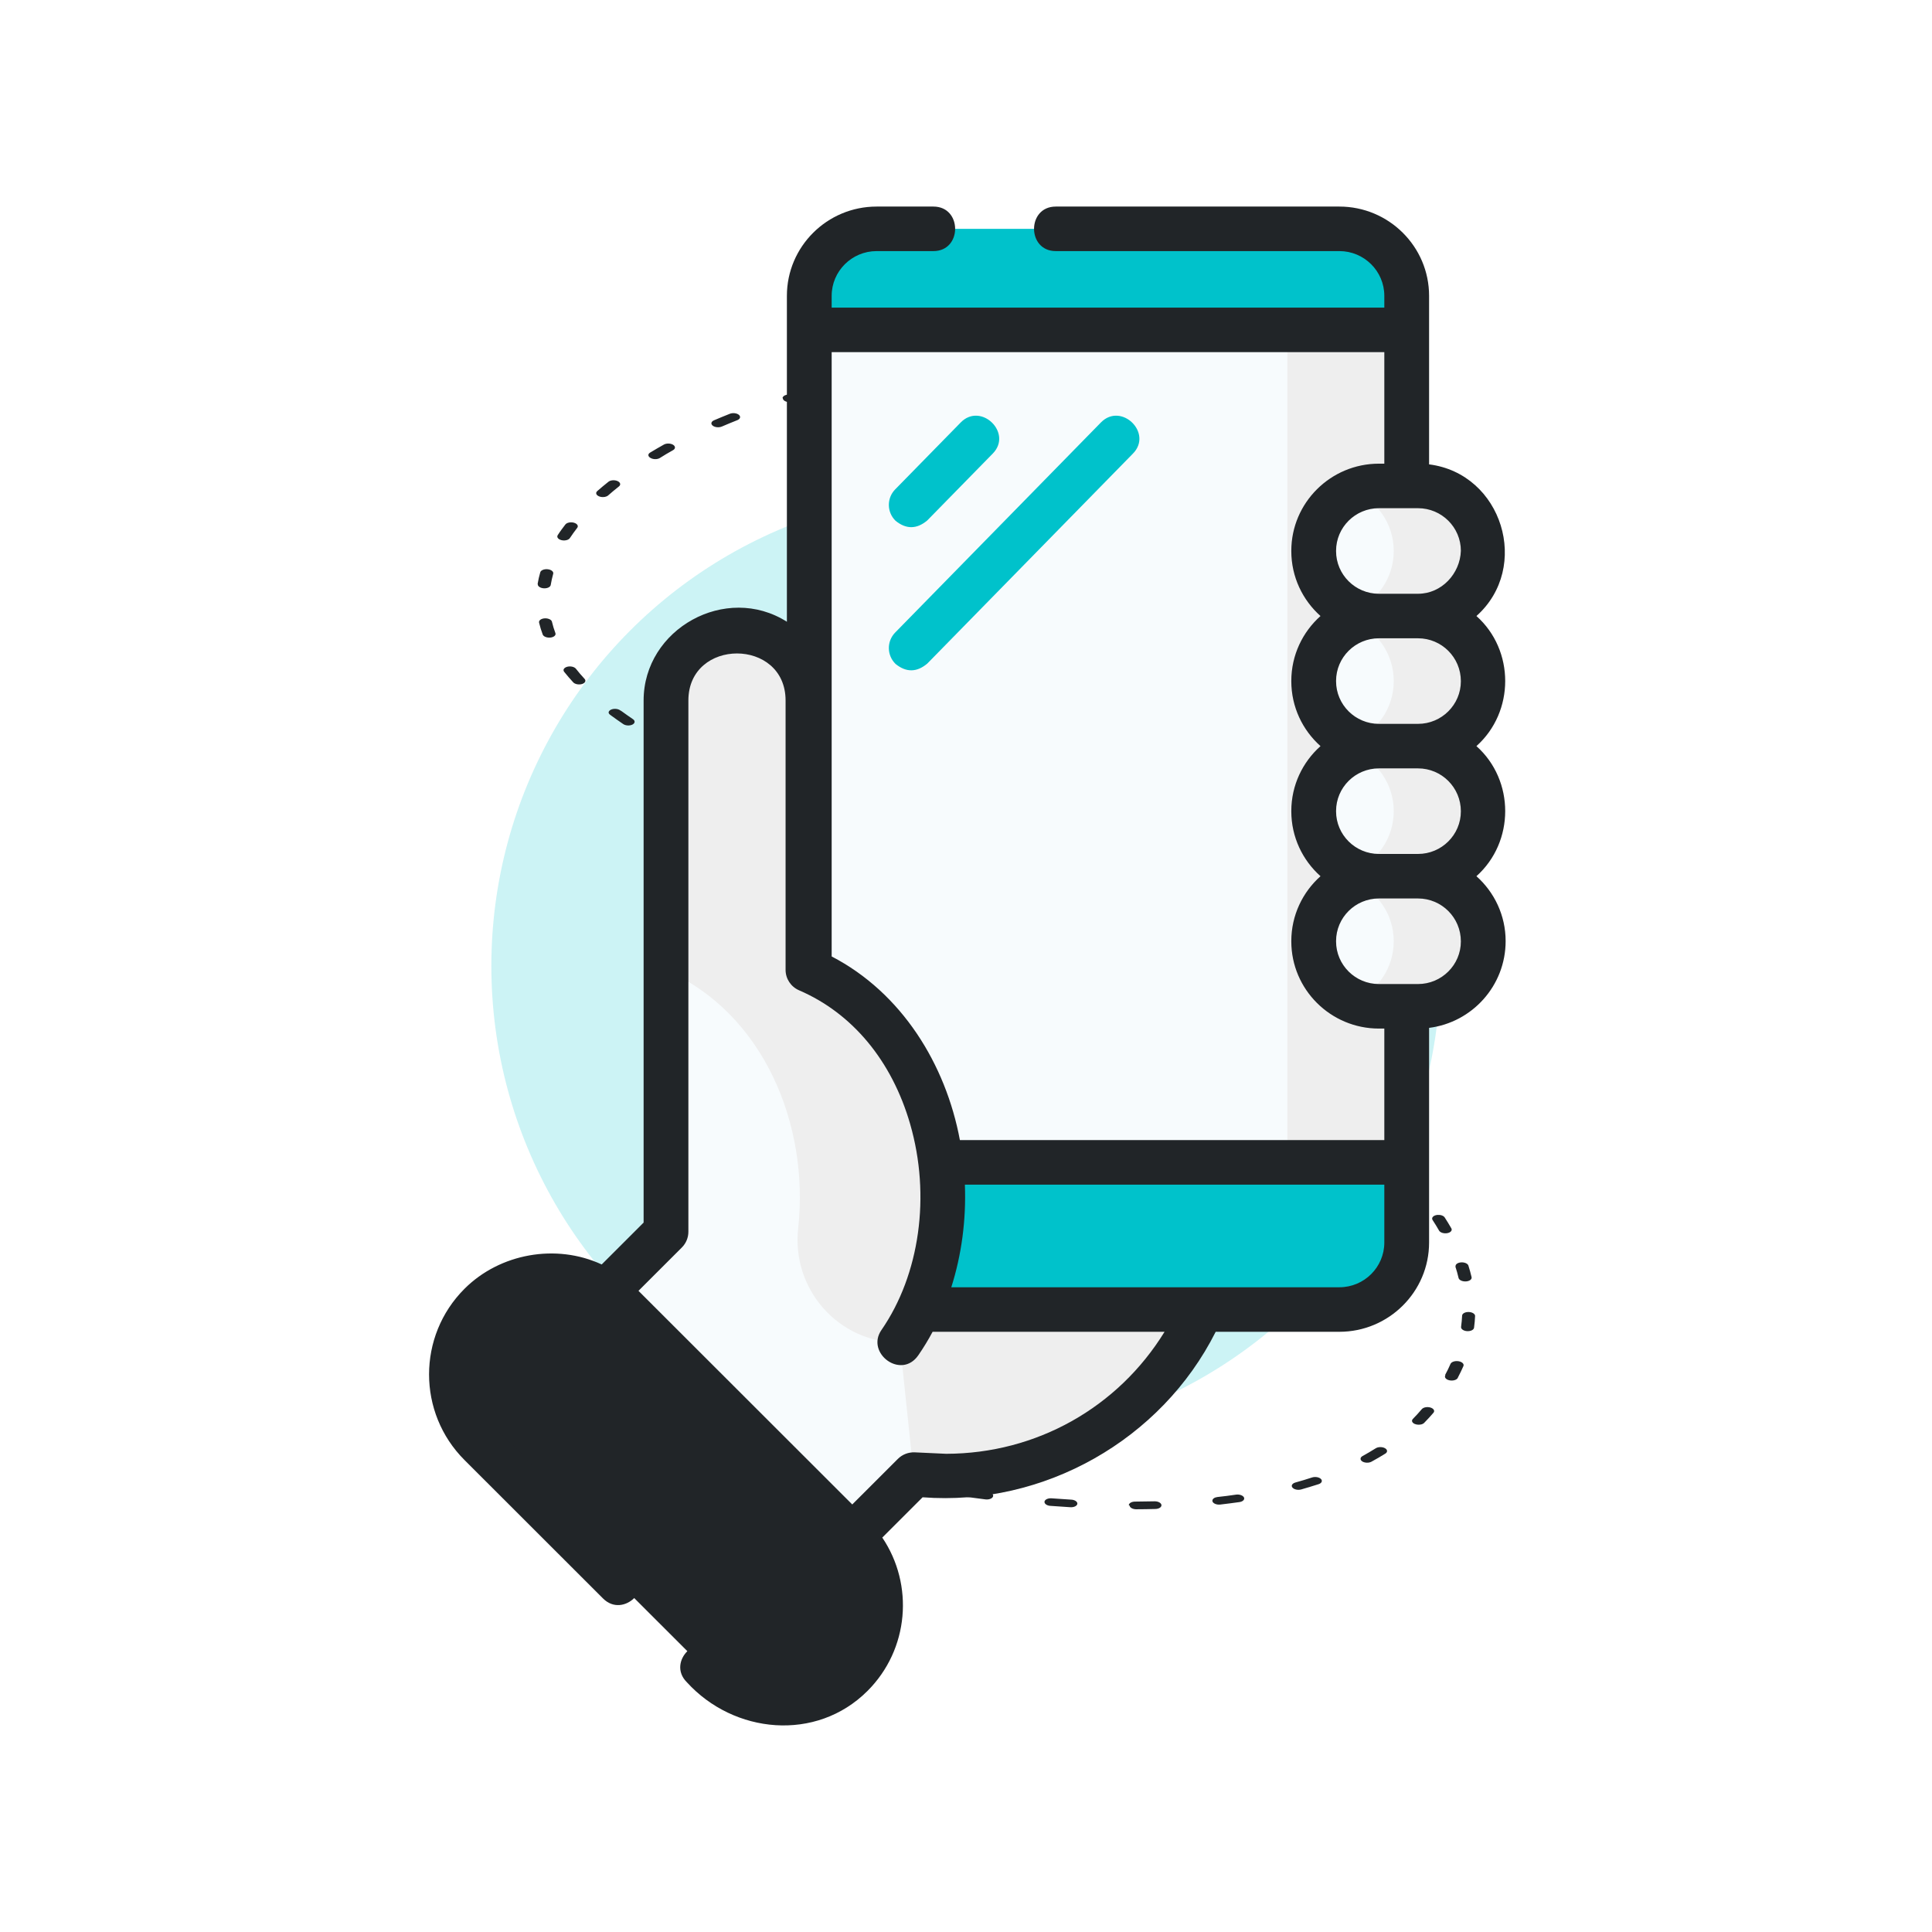 <svg width="318" height="318" viewBox="0 0 318 318" fill="none" xmlns="http://www.w3.org/2000/svg">
<g opacity="0.2" filter="url(#filter0_f_32_890)">
<circle cx="159" cy="159" r="78.125" fill="#00C2CB"/>
</g>
<path d="M88.496 96.125L88.498 96.075C88.601 95.449 88.747 94.824 88.925 94.2C88.948 94.118 88.998 94.04 89.072 93.97C89.146 93.9 89.244 93.841 89.359 93.794C89.474 93.747 89.604 93.715 89.742 93.698C89.88 93.681 90.023 93.681 90.162 93.697C90.302 93.713 90.436 93.745 90.557 93.791C90.677 93.837 90.782 93.896 90.865 93.966C90.948 94.035 91.007 94.113 91.04 94.194C91.073 94.276 91.078 94.361 91.055 94.442C90.888 95.046 90.754 95.652 90.651 96.262C90.635 96.428 90.507 96.582 90.296 96.689C90.084 96.796 89.806 96.848 89.523 96.834C89.24 96.819 88.975 96.739 88.787 96.611C88.598 96.483 88.501 96.317 88.517 96.151L88.496 96.125ZM88.724 102.422C88.716 102.339 88.735 102.257 88.781 102.18C88.828 102.102 88.9 102.031 88.993 101.971C89.086 101.911 89.2 101.863 89.326 101.829C89.453 101.795 89.59 101.777 89.731 101.775C89.871 101.772 90.012 101.786 90.144 101.816C90.277 101.846 90.4 101.89 90.505 101.947C90.61 102.004 90.695 102.073 90.757 102.148C90.818 102.224 90.854 102.306 90.862 102.388C91.005 102.99 91.191 103.606 91.419 104.21C91.449 104.291 91.451 104.375 91.425 104.455C91.4 104.536 91.347 104.613 91.271 104.681C91.195 104.749 91.096 104.807 90.98 104.851C90.865 104.896 90.734 104.927 90.597 104.941C90.322 104.971 90.034 104.935 89.796 104.841C89.558 104.748 89.391 104.603 89.329 104.44C89.091 103.804 88.895 103.169 88.742 102.536L88.724 102.422ZM91.731 88.29C91.734 88.218 91.757 88.146 91.802 88.079C92.193 87.461 92.615 86.906 93.059 86.328C93.116 86.253 93.198 86.187 93.3 86.132C93.403 86.077 93.523 86.035 93.654 86.008C93.785 85.981 93.925 85.97 94.065 85.975C94.206 85.98 94.344 86.001 94.472 86.037C94.6 86.074 94.715 86.124 94.812 86.186C94.908 86.248 94.983 86.32 95.033 86.399C95.083 86.477 95.106 86.56 95.102 86.642C95.098 86.725 95.067 86.805 95.009 86.88C94.577 87.434 94.176 88.007 93.796 88.569C93.707 88.706 93.536 88.819 93.316 88.886C93.096 88.954 92.839 88.973 92.592 88.94C92.345 88.906 92.123 88.823 91.965 88.704C91.808 88.585 91.725 88.439 91.731 88.29ZM92.754 110.293C92.757 110.175 92.816 110.061 92.924 109.964C93.033 109.867 93.186 109.791 93.367 109.744C93.623 109.677 93.916 109.674 94.183 109.734C94.45 109.795 94.668 109.915 94.79 110.067C95.223 110.627 95.709 111.188 96.217 111.737C96.286 111.811 96.329 111.891 96.345 111.974C96.362 112.057 96.35 112.14 96.311 112.219C96.272 112.298 96.206 112.371 96.118 112.435C96.03 112.498 95.921 112.55 95.798 112.587C95.55 112.662 95.26 112.675 94.989 112.624C94.718 112.573 94.489 112.461 94.353 112.313C93.824 111.739 93.317 111.152 92.853 110.572C92.778 110.476 92.744 110.372 92.754 110.268L92.754 110.293ZM98.131 81.168C98.131 81.048 98.19 80.932 98.3 80.833C98.892 80.316 99.516 79.798 100.15 79.294C100.315 79.162 100.565 79.076 100.844 79.055C101.123 79.033 101.409 79.078 101.638 79.179C101.867 79.281 102.022 79.431 102.067 79.596C102.112 79.761 102.045 79.928 101.88 80.06C101.257 80.552 100.666 81.051 100.086 81.557C99.958 81.667 99.772 81.749 99.556 81.79C99.34 81.831 99.105 81.83 98.886 81.786C98.666 81.743 98.475 81.659 98.338 81.548C98.203 81.436 98.13 81.303 98.131 81.168ZM100.174 117.272C100.178 117.181 100.216 117.092 100.284 117.011C100.353 116.93 100.451 116.86 100.572 116.805C100.68 116.754 100.805 116.717 100.939 116.695C101.073 116.674 101.214 116.668 101.353 116.678C101.493 116.688 101.629 116.715 101.753 116.756C101.876 116.797 101.986 116.852 102.076 116.917L102.317 117.062C102.914 117.494 103.532 117.933 104.182 118.373C104.371 118.501 104.469 118.666 104.453 118.833C104.437 118.999 104.309 119.153 104.098 119.261C103.887 119.368 103.609 119.421 103.326 119.406C103.043 119.391 102.777 119.311 102.588 119.183C101.918 118.724 101.278 118.278 100.671 117.833L100.472 117.683C100.293 117.57 100.187 117.424 100.174 117.272ZM106.717 74.907C106.722 74.751 106.825 74.604 107.007 74.494C107.757 74.043 108.517 73.599 109.277 73.174C109.479 73.061 109.751 73 110.035 73.007C110.318 73.013 110.589 73.085 110.788 73.207C110.987 73.33 111.098 73.493 111.097 73.659C111.095 73.826 110.981 73.984 110.779 74.097C110.03 74.516 109.291 74.948 108.605 75.388C108.509 75.447 108.393 75.493 108.264 75.525C108.135 75.557 107.996 75.573 107.855 75.572C107.714 75.572 107.573 75.555 107.442 75.522C107.31 75.49 107.19 75.442 107.088 75.383C106.973 75.323 106.881 75.249 106.817 75.167C106.753 75.085 106.719 74.996 106.717 74.907ZM109.736 123.374C109.741 123.218 109.844 123.071 110.025 122.961C110.218 122.843 110.486 122.777 110.768 122.777C111.05 122.777 111.325 122.842 111.532 122.96C112.299 123.397 113.077 123.84 113.877 124.284C113.988 124.341 114.079 124.409 114.144 124.486C114.21 124.563 114.249 124.646 114.259 124.731C114.268 124.816 114.249 124.901 114.202 124.98C114.154 125.059 114.08 125.132 113.983 125.193C113.886 125.254 113.768 125.302 113.637 125.335C113.506 125.368 113.364 125.385 113.22 125.384C113.076 125.384 112.933 125.366 112.799 125.332C112.665 125.298 112.543 125.249 112.441 125.187C111.631 124.736 110.842 124.293 110.074 123.862C109.972 123.796 109.894 123.719 109.845 123.635C109.796 123.551 109.777 123.463 109.789 123.376L109.736 123.374ZM117.091 69.671C117.093 69.576 117.132 69.483 117.204 69.399C117.277 69.314 117.382 69.242 117.511 69.186C118.387 68.809 119.263 68.45 120.138 68.103C120.254 68.058 120.384 68.027 120.521 68.012C120.659 67.997 120.801 67.998 120.94 68.015C121.078 68.032 121.21 68.066 121.329 68.113C121.447 68.16 121.549 68.22 121.629 68.29C121.788 68.43 121.849 68.6 121.798 68.762C121.748 68.924 121.59 69.066 121.358 69.157C120.505 69.498 119.651 69.845 118.807 70.211C118.648 70.279 118.458 70.32 118.258 70.327C118.059 70.334 117.858 70.308 117.68 70.252C117.501 70.196 117.351 70.112 117.247 70.009C117.143 69.906 117.089 69.789 117.091 69.671ZM120.144 129.004C120.147 128.857 120.238 128.717 120.401 128.608C120.583 128.486 120.843 128.412 121.124 128.404C121.404 128.395 121.682 128.452 121.898 128.563C122.709 128.982 123.519 129.401 124.352 129.821C124.46 129.876 124.549 129.943 124.615 130.017C124.68 130.092 124.72 130.173 124.733 130.256C124.745 130.339 124.73 130.421 124.688 130.5C124.646 130.578 124.577 130.65 124.487 130.712C124.305 130.835 124.046 130.91 123.766 130.92C123.485 130.93 123.206 130.874 122.989 130.764L120.525 129.499C120.404 129.437 120.307 129.36 120.241 129.275C120.175 129.189 120.142 129.096 120.144 129.004ZM128.802 65.524C128.811 65.407 128.875 65.295 128.987 65.201C129.099 65.106 129.255 65.033 129.437 64.989C130.438 64.715 131.439 64.46 132.407 64.236C132.536 64.206 132.675 64.192 132.816 64.194C132.956 64.196 133.095 64.214 133.225 64.248C133.355 64.281 133.473 64.329 133.573 64.389C133.673 64.449 133.753 64.519 133.807 64.597C133.862 64.674 133.891 64.756 133.892 64.839C133.893 64.921 133.866 65.003 133.814 65.079C133.761 65.154 133.683 65.222 133.585 65.279C133.486 65.337 133.369 65.381 133.239 65.411C132.314 65.63 131.346 65.873 130.387 66.135C130.261 66.17 130.123 66.189 129.983 66.191C129.842 66.194 129.701 66.18 129.568 66.151C129.434 66.121 129.312 66.076 129.206 66.019C129.101 65.962 129.015 65.894 128.954 65.818C128.879 65.726 128.841 65.626 128.845 65.525L128.802 65.524ZM130.879 134.403C130.882 134.286 130.942 134.173 131.05 134.076C131.159 133.98 131.312 133.904 131.492 133.857C131.672 133.811 131.873 133.795 132.071 133.813C132.268 133.83 132.456 133.879 132.612 133.955L135.109 135.184C135.228 135.235 135.329 135.3 135.406 135.375C135.482 135.45 135.532 135.532 135.552 135.617C135.573 135.703 135.564 135.789 135.526 135.871C135.487 135.954 135.42 136.03 135.329 136.095C135.238 136.16 135.125 136.214 134.996 136.252C134.868 136.29 134.726 136.311 134.581 136.315C134.436 136.32 134.29 136.306 134.152 136.276C134.014 136.246 133.887 136.199 133.779 136.14L131.281 134.912C131.161 134.847 131.067 134.768 131.005 134.68C130.942 134.593 130.914 134.498 130.921 134.404L130.879 134.403ZM141.976 63.299C141.977 63.147 142.073 63.002 142.245 62.891C142.418 62.78 142.654 62.711 142.912 62.697C143.982 62.639 145.126 62.615 146.215 62.621C146.499 62.629 146.768 62.703 146.965 62.826C147.162 62.95 147.27 63.113 147.265 63.279C147.26 63.446 147.143 63.603 146.94 63.715C146.736 63.827 146.463 63.886 146.18 63.878C145.15 63.87 144.122 63.893 143.1 63.948C142.961 63.955 142.819 63.946 142.683 63.922C142.547 63.897 142.42 63.856 142.309 63.803C142.199 63.749 142.106 63.684 142.038 63.61C141.969 63.536 141.925 63.456 141.909 63.373L141.976 63.299ZM141.745 139.712C141.746 139.594 141.804 139.48 141.912 139.383C142.02 139.285 142.172 139.209 142.353 139.161C142.534 139.114 142.735 139.098 142.934 139.115C143.133 139.132 143.321 139.182 143.478 139.258L145.986 140.48C146.195 140.59 146.326 140.741 146.352 140.903C146.378 141.065 146.298 141.224 146.128 141.349C145.958 141.473 145.711 141.552 145.438 141.569C145.166 141.587 144.889 141.542 144.666 141.443L142.19 140.209C142.065 140.148 141.964 140.072 141.895 139.986C141.825 139.901 141.788 139.807 141.787 139.713L141.745 139.712ZM144.682 243.447C144.674 243.388 144.675 243.329 144.687 243.271C144.729 243.193 144.796 243.121 144.886 243.059C144.975 242.997 145.085 242.947 145.21 242.911C145.334 242.874 145.469 242.853 145.609 242.848C145.749 242.843 145.889 242.854 146.023 242.881C146.958 243.065 147.979 243.264 149.073 243.465C149.209 243.489 149.336 243.529 149.447 243.582C149.558 243.634 149.651 243.699 149.72 243.773C149.789 243.846 149.834 243.926 149.851 244.009C149.868 244.091 149.858 244.174 149.82 244.253C149.782 244.332 149.717 244.406 149.63 244.47C149.543 244.533 149.434 244.585 149.311 244.623C149.188 244.661 149.052 244.684 148.912 244.691C148.772 244.698 148.63 244.688 148.495 244.662C147.432 244.462 146.369 244.262 145.402 244.071C145.187 244.024 145.002 243.938 144.872 243.826C144.743 243.713 144.676 243.581 144.682 243.447ZM152.622 144.99C152.627 144.851 152.709 144.719 152.857 144.613C153.034 144.486 153.291 144.408 153.572 144.395C153.852 144.381 154.134 144.434 154.355 144.542L156.863 145.764C157.086 145.873 157.228 146.028 157.259 146.196C157.291 146.363 157.208 146.529 157.031 146.656C156.853 146.784 156.594 146.863 156.311 146.876C156.028 146.889 155.744 146.836 155.522 146.727L153.024 145.498C152.909 145.435 152.819 145.358 152.758 145.272C152.698 145.187 152.67 145.095 152.675 145.004L152.622 144.99ZM155.666 64.341C155.652 64.281 155.654 64.219 155.671 64.159C155.759 64.002 155.95 63.875 156.203 63.804C156.455 63.733 156.748 63.725 157.017 63.782C158.08 63.995 159.088 64.243 160.106 64.499C160.244 64.53 160.37 64.577 160.476 64.638C160.583 64.698 160.668 64.77 160.727 64.85C160.786 64.93 160.816 65.015 160.817 65.101C160.818 65.187 160.789 65.271 160.732 65.349C160.675 65.427 160.591 65.497 160.486 65.554C160.38 65.611 160.255 65.655 160.119 65.682C159.982 65.709 159.836 65.719 159.691 65.712C159.545 65.705 159.403 65.68 159.273 65.639C158.307 65.385 157.331 65.15 156.365 64.927C156.178 64.877 156.018 64.796 155.903 64.695C155.789 64.593 155.725 64.476 155.719 64.356L155.666 64.341ZM158.199 245.717C158.189 245.677 158.19 245.637 158.202 245.598C158.259 245.436 158.422 245.296 158.657 245.209C158.891 245.121 159.178 245.093 159.455 245.13C160.519 245.274 161.52 245.409 162.584 245.546C162.724 245.564 162.858 245.597 162.977 245.645C163.097 245.692 163.2 245.753 163.281 245.823C163.361 245.894 163.418 245.972 163.448 246.055C163.478 246.137 163.481 246.222 163.455 246.303C163.43 246.385 163.377 246.463 163.3 246.532C163.223 246.601 163.123 246.66 163.006 246.705C162.889 246.751 162.758 246.782 162.619 246.797C162.48 246.812 162.336 246.811 162.197 246.793C161.132 246.656 160.067 246.519 159.003 246.375C158.763 246.335 158.552 246.248 158.405 246.128C158.259 246.008 158.186 245.863 158.199 245.717ZM163.498 150.331C163.5 150.212 163.559 150.098 163.668 150C163.777 149.903 163.931 149.826 164.114 149.779C164.296 149.733 164.498 149.718 164.698 149.736C164.897 149.754 165.086 149.805 165.241 149.883L167.728 151.13C167.841 151.184 167.935 151.25 168.005 151.325C168.074 151.4 168.118 151.482 168.134 151.566C168.149 151.65 168.136 151.734 168.095 151.814C168.054 151.894 167.986 151.968 167.894 152.031C167.803 152.094 167.691 152.145 167.564 152.182C167.437 152.218 167.298 152.239 167.155 152.243C167.012 152.247 166.869 152.234 166.733 152.205C166.598 152.175 166.473 152.13 166.365 152.073L163.89 150.832C163.768 150.772 163.67 150.697 163.602 150.612C163.534 150.527 163.499 150.436 163.497 150.343L163.498 150.331ZM167.891 68.431C167.897 68.297 167.976 68.169 168.115 68.066C168.287 67.938 168.54 67.857 168.818 67.84C169.097 67.823 169.379 67.872 169.603 67.976C170.457 68.378 171.31 68.805 172.142 69.243C172.356 69.357 172.486 69.515 172.506 69.681C172.525 69.848 172.431 70.011 172.245 70.133C172.059 70.255 171.795 70.328 171.513 70.334C171.23 70.34 170.951 70.28 170.738 70.166C169.948 69.741 169.126 69.334 168.314 68.952C168.18 68.89 168.072 68.81 167.998 68.72C167.924 68.629 167.888 68.53 167.891 68.431ZM174.189 155.767C174.195 155.622 174.286 155.485 174.446 155.378C174.629 155.255 174.889 155.182 175.169 155.173C175.449 155.165 175.727 155.222 175.943 155.332L178.386 156.603C178.495 156.657 178.585 156.723 178.651 156.797C178.717 156.871 178.759 156.952 178.773 157.034C178.787 157.117 178.773 157.2 178.733 157.278C178.692 157.356 178.626 157.429 178.537 157.491C178.448 157.553 178.339 157.604 178.216 157.641C178.092 157.678 177.957 157.7 177.817 157.706C177.677 157.711 177.536 157.701 177.402 157.674C177.268 157.648 177.143 157.607 177.034 157.552L174.602 156.288C174.469 156.225 174.363 156.145 174.291 156.055C174.22 155.964 174.185 155.865 174.189 155.767ZM171.919 247.213L171.92 247.163C171.947 246.998 172.084 246.848 172.301 246.745C172.518 246.643 172.798 246.597 173.079 246.617C174.145 246.698 175.212 246.765 176.278 246.833C176.423 246.837 176.566 246.859 176.698 246.896C176.83 246.933 176.949 246.986 177.047 247.05C177.145 247.115 177.221 247.19 177.269 247.272C177.317 247.353 177.337 247.439 177.327 247.524C177.306 247.689 177.175 247.84 176.961 247.945C176.748 248.05 176.471 248.099 176.19 248.083C175.123 248.021 174.056 247.947 172.99 247.866C172.849 247.864 172.709 247.845 172.579 247.811C172.448 247.777 172.33 247.728 172.23 247.667C172.131 247.607 172.052 247.535 171.998 247.457C171.945 247.379 171.918 247.296 171.919 247.213ZM177.724 74.384C177.726 74.253 177.798 74.128 177.928 74.025C178.059 73.922 178.242 73.846 178.452 73.809C178.662 73.771 178.889 73.773 179.101 73.815C179.313 73.857 179.5 73.936 179.635 74.041C180.89 75.014 181.556 75.637 181.587 75.663C181.734 75.807 181.78 75.977 181.717 76.136C181.654 76.296 181.486 76.432 181.249 76.516C181.013 76.6 180.727 76.625 180.453 76.585C180.179 76.546 179.939 76.445 179.785 76.304C179.785 76.304 179.14 75.701 177.958 74.787C177.8 74.667 177.717 74.52 177.724 74.371L177.724 74.384ZM184.673 161.348C184.679 161.228 184.742 161.113 184.856 161.016C184.969 160.919 185.129 160.844 185.315 160.8C185.502 160.756 185.707 160.744 185.908 160.766C186.109 160.789 186.296 160.844 186.448 160.927C187.248 161.358 188.048 161.796 188.836 162.252C188.947 162.309 189.038 162.377 189.103 162.454C189.169 162.531 189.208 162.614 189.218 162.699C189.228 162.784 189.209 162.869 189.161 162.948C189.114 163.027 189.039 163.1 188.942 163.161C188.845 163.222 188.728 163.27 188.597 163.303C188.466 163.336 188.324 163.353 188.18 163.352C188.036 163.352 187.892 163.334 187.758 163.3C187.624 163.266 187.503 163.217 187.4 163.155C186.611 162.718 185.822 162.28 185.023 161.83C184.908 161.766 184.817 161.689 184.757 161.604C184.697 161.518 184.668 161.427 184.674 161.335L184.673 161.348ZM185.794 247.757C185.798 247.597 185.906 247.445 186.096 247.334C186.286 247.222 186.543 247.159 186.815 247.157C187.884 247.15 188.953 247.136 190.022 247.11C190.306 247.103 190.586 247.162 190.801 247.276C191.016 247.389 191.149 247.547 191.17 247.715C191.191 247.882 191.098 248.045 190.912 248.169C190.726 248.292 190.462 248.365 190.179 248.372C189.11 248.399 188.04 248.419 186.972 248.42C186.699 248.412 186.439 248.344 186.244 248.228C186.048 248.113 185.933 247.959 185.921 247.799L185.794 247.757ZM194.864 167.116C194.869 166.957 194.976 166.807 195.164 166.697C195.36 166.581 195.629 166.517 195.911 166.519C196.194 166.521 196.467 166.589 196.67 166.708C197.448 167.158 198.215 167.614 198.972 168.069C199.151 168.191 199.247 168.348 199.24 168.506C199.234 168.665 199.125 168.815 198.937 168.925C198.748 169.035 198.493 169.098 198.224 169.101C197.954 169.103 197.689 169.045 197.483 168.939L195.191 167.616C195.073 167.548 194.982 167.465 194.926 167.374C194.869 167.283 194.848 167.186 194.864 167.091L194.864 167.116ZM199.556 247.009C199.553 246.865 199.634 246.726 199.785 246.616C199.936 246.506 200.148 246.431 200.385 246.403C201.457 246.289 202.455 246.16 203.442 246.012C203.577 245.992 203.718 245.989 203.857 246.002C203.996 246.015 204.131 246.044 204.253 246.087C204.374 246.13 204.481 246.187 204.567 246.253C204.653 246.32 204.716 246.396 204.754 246.476C204.829 246.638 204.793 246.808 204.655 246.951C204.517 247.093 204.287 247.195 204.016 247.236C202.943 247.381 201.924 247.522 200.852 247.643C200.715 247.659 200.573 247.658 200.434 247.642C200.296 247.625 200.163 247.592 200.044 247.546C199.925 247.499 199.823 247.439 199.742 247.37C199.661 247.3 199.604 247.223 199.574 247.141L199.556 247.009ZM204.653 173.099C204.657 172.975 204.724 172.855 204.845 172.755C204.966 172.656 205.136 172.58 205.332 172.539C205.529 172.497 205.744 172.491 205.95 172.522C206.157 172.553 206.345 172.618 206.491 172.711L208.694 174.138C208.793 174.199 208.87 174.271 208.922 174.349C208.974 174.428 209 174.51 208.997 174.593C208.995 174.676 208.965 174.758 208.908 174.833C208.852 174.908 208.771 174.975 208.669 175.031C208.466 175.142 208.193 175.2 207.911 175.192C207.629 175.184 207.36 175.111 207.164 174.988C206.45 174.515 205.716 174.048 204.981 173.574C204.869 173.508 204.781 173.43 204.725 173.343C204.668 173.257 204.644 173.165 204.653 173.074L204.653 173.099ZM213.899 179.381C213.903 179.254 213.973 179.131 214.099 179.03C214.225 178.928 214.402 178.853 214.607 178.813C214.811 178.774 215.032 178.773 215.242 178.81C215.451 178.846 215.638 178.919 215.779 179.019L217.873 180.525C218.052 180.659 218.136 180.827 218.107 180.993C218.077 181.159 217.936 181.31 217.715 181.411C217.494 181.512 217.211 181.557 216.928 181.534C216.645 181.511 216.385 181.423 216.206 181.29C215.547 180.793 214.867 180.296 214.186 179.798C213.999 179.676 213.896 179.518 213.9 179.356L213.899 179.381ZM212.619 244.554C212.624 244.44 212.681 244.329 212.786 244.235C212.89 244.14 213.037 244.065 213.211 244.017C214.148 243.755 215.075 243.479 215.97 243.183C216.215 243.105 216.505 243.087 216.778 243.135C217.051 243.183 217.284 243.292 217.427 243.439C217.568 243.585 217.606 243.757 217.534 243.917C217.461 244.076 217.283 244.21 217.039 244.289C216.112 244.596 215.142 244.865 214.172 245.158C214.008 245.205 213.824 245.225 213.639 245.217C213.454 245.208 213.275 245.172 213.118 245.111C212.961 245.05 212.833 244.967 212.746 244.869C212.658 244.772 212.614 244.663 212.619 244.554ZM222.377 186.013C222.379 185.913 222.421 185.817 222.5 185.73C222.578 185.644 222.691 185.571 222.829 185.516C222.943 185.47 223.072 185.438 223.209 185.422C223.346 185.406 223.488 185.406 223.626 185.422C223.765 185.438 223.897 185.47 224.016 185.516C224.135 185.562 224.238 185.621 224.32 185.69C224.946 186.224 225.55 186.757 226.155 187.29C226.234 187.36 226.289 187.438 226.317 187.519C226.345 187.601 226.346 187.684 226.319 187.765C226.293 187.846 226.239 187.922 226.162 187.99C226.085 188.057 225.985 188.115 225.869 188.159C225.752 188.203 225.622 188.233 225.484 188.247C225.347 188.262 225.205 188.259 225.067 188.241C224.929 188.223 224.798 188.189 224.68 188.141C224.563 188.094 224.462 188.033 224.384 187.963L222.58 186.39C222.438 186.272 222.366 186.13 222.377 185.988L222.377 186.013ZM223.943 240.094C223.946 240.011 223.977 239.929 224.034 239.854C224.091 239.779 224.174 239.712 224.276 239.657C225 239.258 225.724 238.832 226.449 238.379C226.64 238.259 226.906 238.19 227.188 238.188C227.471 238.185 227.747 238.249 227.956 238.365C228.165 238.481 228.29 238.64 228.303 238.806C228.317 238.973 228.217 239.134 228.027 239.254C227.298 239.711 226.527 240.161 225.735 240.591C225.531 240.703 225.259 240.761 224.977 240.753C224.695 240.745 224.426 240.672 224.229 240.549C224.129 240.484 224.052 240.407 224.002 240.325C223.953 240.242 223.933 240.155 223.944 240.069L223.943 240.094ZM229.806 193.08C229.808 192.969 229.86 192.862 229.957 192.768C230.053 192.675 230.19 192.599 230.355 192.548C230.601 192.473 230.891 192.458 231.162 192.508C231.432 192.559 231.662 192.669 231.801 192.816C232.329 193.384 232.837 193.952 233.334 194.52C233.402 194.594 233.445 194.675 233.46 194.758C233.476 194.841 233.463 194.925 233.424 195.004C233.384 195.083 233.319 195.156 233.23 195.22C233.142 195.283 233.033 195.335 232.909 195.373C232.785 195.411 232.649 195.433 232.508 195.44C232.368 195.446 232.226 195.437 232.09 195.411C231.954 195.385 231.828 195.344 231.718 195.29C231.607 195.236 231.515 195.17 231.447 195.096C230.961 194.534 230.411 193.978 229.935 193.423C229.817 193.299 229.772 193.156 229.807 193.017L229.806 193.08ZM232.412 233.842C232.414 233.736 232.465 233.633 232.559 233.544C233.065 233.03 233.561 232.491 234.026 231.938C234.088 231.865 234.175 231.8 234.281 231.748C234.386 231.695 234.509 231.656 234.643 231.632C234.776 231.608 234.916 231.6 235.057 231.608C235.197 231.616 235.334 231.64 235.46 231.679C235.585 231.719 235.698 231.772 235.79 231.836C235.883 231.9 235.953 231.973 235.998 232.053C236.043 232.132 236.061 232.215 236.052 232.298C236.042 232.38 236.005 232.46 235.943 232.533C235.457 233.104 234.939 233.662 234.411 234.201C234.294 234.321 234.111 234.413 233.892 234.463C233.672 234.513 233.428 234.518 233.198 234.477C232.968 234.436 232.766 234.351 232.624 234.236C232.481 234.121 232.407 233.982 232.412 233.842ZM235.727 200.564C235.73 200.417 235.821 200.278 235.982 200.169C236.143 200.061 236.366 199.99 236.611 199.97C236.856 199.949 237.108 199.98 237.324 200.056C237.54 200.133 237.706 200.251 237.794 200.39C238.183 200.992 238.551 201.594 238.897 202.201C238.979 202.359 238.955 202.528 238.83 202.671C238.704 202.815 238.487 202.923 238.224 202.971C237.961 203.019 237.673 203.004 237.422 202.93C237.17 202.855 236.975 202.727 236.877 202.572C236.541 201.983 236.184 201.395 235.795 200.805C235.734 200.711 235.711 200.612 235.728 200.514L235.727 200.564ZM237.878 226.448C237.87 226.387 237.872 226.326 237.884 226.266C238.199 225.683 238.494 225.088 238.746 224.497C238.817 224.333 238.997 224.193 239.247 224.11C239.497 224.027 239.796 224.007 240.078 224.054C240.36 224.101 240.602 224.212 240.751 224.362C240.9 224.512 240.944 224.688 240.873 224.853C240.599 225.475 240.303 226.095 239.976 226.715C239.931 226.881 239.777 227.027 239.546 227.122C239.314 227.217 239.026 227.253 238.743 227.221C238.461 227.19 238.208 227.094 238.039 226.955C237.871 226.815 237.801 226.644 237.845 226.479L237.878 226.448ZM239.576 208.392C239.575 208.245 239.66 208.105 239.817 207.994C239.974 207.884 240.194 207.811 240.437 207.787C240.576 207.773 240.719 207.776 240.857 207.795C240.996 207.815 241.127 207.85 241.244 207.899C241.361 207.948 241.461 208.01 241.538 208.081C241.615 208.152 241.668 208.231 241.694 208.313C241.89 208.948 242.075 209.582 242.217 210.215C242.256 210.383 242.181 210.551 242.008 210.683C241.835 210.814 241.578 210.898 241.294 210.916C241.01 210.933 240.723 210.884 240.494 210.778C240.266 210.672 240.115 210.518 240.076 210.35C239.934 209.716 239.758 209.126 239.562 208.511C239.557 208.471 239.562 208.431 239.576 208.392ZM240.488 218.438L240.489 218.394C240.571 217.768 240.632 217.14 240.659 216.55C240.664 216.383 240.781 216.226 240.984 216.114C241.188 216.002 241.461 215.944 241.745 215.952C242.028 215.96 242.297 216.033 242.494 216.157C242.691 216.281 242.799 216.444 242.794 216.61C242.777 217.239 242.705 217.866 242.623 218.524C242.609 218.691 242.484 218.845 242.275 218.954C242.065 219.062 241.789 219.116 241.506 219.103C241.223 219.09 240.957 219.011 240.766 218.884C240.575 218.757 240.475 218.592 240.488 218.426L240.488 218.438Z" fill="#212528"/>
<path d="M155.645 242.955C181.064 242.955 201.67 222.364 201.67 196.964C201.67 171.564 181.064 150.973 155.645 150.973C130.227 150.973 109.621 171.564 109.621 196.964C109.621 222.364 130.227 242.955 155.645 242.955Z" fill="#EEEEEE"/>
<path d="M220.454 215.544H144.29C138.168 215.544 133.205 210.607 133.205 204.518V48.69C133.205 42.601 138.168 37.665 144.29 37.665H220.454C226.576 37.665 231.539 42.601 231.539 48.69V204.518C231.539 210.607 226.576 215.544 220.454 215.544Z" fill="#00C2CB"/>
<path d="M220.454 37.665H200.805C206.927 37.665 211.889 42.601 211.889 48.69V204.518C211.889 210.607 206.927 215.543 200.805 215.543H220.454C226.576 215.543 231.539 210.607 231.539 204.518V48.69C231.539 42.601 226.576 37.665 220.454 37.665Z" fill="#00C2CB"/>
<path d="M133.205 54.294H231.539V191.322H133.205V54.294Z" fill="#F7FBFD"/>
<path d="M211.89 54.294H231.539V191.322H211.89V54.294Z" fill="#EEEEEE"/>
<path d="M148.115 220.998C161.493 201.647 155.587 169.364 132.989 159.637V115.297C132.989 108.849 127.758 103.622 121.305 103.622C114.852 103.622 109.621 108.849 109.621 115.297V202.745L92.279 220.075L132.665 260.432L150.398 242.711" fill="#F7FBFD"/>
<path d="M132.988 159.637V115.297C132.988 108.849 127.757 103.622 121.305 103.622C114.852 103.622 109.621 108.849 109.621 115.297V159.709C125.685 166.726 133.25 185.18 131.375 202.184C130.271 212.198 137.988 220.998 148.115 220.998C161.493 201.647 155.587 169.364 132.988 159.637Z" fill="#EEEEEE"/>
<path d="M216.228 90.713V90.664C216.228 84.765 221.036 79.982 226.966 79.982H233.398C239.329 79.982 244.137 84.765 244.137 90.664V90.713C244.137 96.613 239.329 101.395 233.398 101.395H226.966C221.036 101.395 216.228 96.613 216.228 90.713Z" fill="#F7FBFD"/>
<path d="M233.399 79.982H226.967C225.495 79.982 224.092 80.277 222.814 80.81C226.683 82.425 229.401 86.229 229.401 90.664V90.713C229.401 95.148 226.683 98.952 222.814 100.567C224.092 101.1 225.495 101.395 226.967 101.395H233.399C239.33 101.395 244.138 96.612 244.138 90.713V90.664C244.138 84.765 239.329 79.982 233.399 79.982Z" fill="#EEEEEE"/>
<path d="M216.228 112.126V112.077C216.228 106.178 221.036 101.396 226.966 101.396H233.398C239.329 101.396 244.137 106.178 244.137 112.077V112.126C244.137 118.026 239.329 122.808 233.398 122.808H226.966C221.036 122.808 216.228 118.025 216.228 112.126Z" fill="#F7FBFD"/>
<path d="M233.399 101.395H226.967C225.495 101.395 224.092 101.69 222.814 102.223C226.683 103.838 229.401 107.642 229.401 112.077V112.126C229.401 116.561 226.683 120.364 222.814 121.98C224.092 122.513 225.495 122.808 226.967 122.808H233.399C239.33 122.808 244.138 118.025 244.138 112.126V112.077C244.138 106.178 239.329 101.395 233.399 101.395Z" fill="#EEEEEE"/>
<path d="M216.228 133.539V133.49C216.228 127.59 221.036 122.808 226.966 122.808H233.398C239.329 122.808 244.137 127.591 244.137 133.49V133.539C244.137 139.438 239.329 144.221 233.398 144.221H226.966C221.036 144.221 216.228 139.438 216.228 133.539Z" fill="#F7FBFD"/>
<path d="M233.399 122.808H226.967C225.495 122.808 224.092 123.103 222.814 123.636C226.683 125.251 229.401 129.055 229.401 133.49V133.539C229.401 137.974 226.683 141.778 222.814 143.393C224.092 143.926 225.495 144.221 226.967 144.221H233.399C239.33 144.221 244.138 139.438 244.138 133.539V133.49C244.138 127.59 239.329 122.808 233.399 122.808Z" fill="#EEEEEE"/>
<path d="M216.228 154.952V154.903C216.228 149.003 221.036 144.221 226.966 144.221H233.398C239.329 144.221 244.137 149.004 244.137 154.903V154.952C244.137 160.852 239.329 165.634 233.398 165.634H226.966C221.036 165.634 216.228 160.851 216.228 154.952Z" fill="#F7FBFD"/>
<path d="M233.399 144.221H226.967C225.495 144.221 224.092 144.515 222.814 145.049C226.683 146.664 229.401 150.468 229.401 154.903V154.952C229.401 159.387 226.683 163.191 222.814 164.806C224.092 165.339 225.495 165.634 226.967 165.634H233.399C239.33 165.634 244.138 160.852 244.138 154.952V154.904C244.138 149.003 239.329 144.221 233.399 144.221Z" fill="#EEEEEE"/>
<path d="M140.175 275.737C133.804 282.103 123.47 282.103 117.099 275.737L79.066 237.732C72.703 231.374 72.703 221.072 79.066 214.714C85.437 208.348 95.771 208.348 102.142 214.714L140.175 252.719C146.537 259.077 146.537 269.379 140.175 275.737Z" fill="#212528"/>
<path d="M247.822 154.903C247.822 150.663 245.963 146.848 243.014 144.219C249.326 138.58 249.334 128.44 243.014 122.806C249.325 117.169 249.335 107.03 243.016 101.396C252.009 93.376 247.282 77.953 235.222 76.433V48.691C235.223 40.59 228.597 34 220.454 34H173.773C169.009 34 169.009 41.329 173.773 41.329H220.454C224.535 41.329 227.854 44.632 227.854 48.691V50.63H136.889V48.691C136.889 44.631 140.209 41.329 144.289 41.329H153.64C158.403 41.329 158.403 34 153.64 34H144.289C136.145 34 129.52 40.59 129.52 48.691V102.339C119.49 95.98 105.936 103.498 105.936 115.298V201.232L99.038 208.125C91.544 204.643 82.28 206.307 76.455 212.129C68.677 219.9 68.677 232.546 76.455 240.317L99.258 263.104C102.618 266.462 107.84 261.292 104.48 257.933L81.677 235.147C76.752 230.226 76.752 222.22 81.677 217.299C86.522 212.457 94.712 212.484 99.531 217.299L137.564 255.304C142.487 260.224 142.487 268.231 137.564 273.152C131.933 278.778 123.179 277.488 118.267 271.71C114.906 268.351 109.685 273.522 113.045 276.88C120.776 285.397 134.349 286.752 142.786 278.322C149.643 271.47 150.454 260.829 145.219 253.08L151.857 246.448C171.795 247.961 191.154 237.012 200.098 219.208H220.454C228.597 219.208 235.222 212.618 235.222 204.518V169.184C242.318 168.289 247.822 162.244 247.822 154.903ZM240.453 154.951C240.453 158.821 237.289 161.969 233.399 161.969H226.966C223.077 161.969 219.912 158.821 219.912 154.951V154.903C219.912 151.033 223.077 147.885 226.966 147.885H233.399C237.289 147.885 240.453 151.034 240.453 154.951ZM240.453 133.539C240.453 137.408 237.289 140.556 233.399 140.556H226.966C223.077 140.556 219.912 137.408 219.912 133.539V133.49C219.912 129.621 223.077 126.473 226.966 126.473H233.399C237.289 126.473 240.453 129.621 240.453 133.539ZM240.453 112.126C240.453 115.996 237.289 119.144 233.399 119.144H226.966C223.077 119.144 219.912 115.996 219.912 112.126V112.078C219.912 108.208 223.077 105.06 226.966 105.06H233.399C237.289 105.06 240.453 108.208 240.453 112.126ZM240.453 90.665C240.328 94.416 237.296 97.731 233.399 97.731H226.966C223.077 97.731 219.912 94.583 219.912 90.714V90.665C219.912 86.796 223.077 83.648 226.966 83.648H233.399C237.289 83.647 240.453 86.796 240.453 90.665ZM227.854 57.959V76.318H226.966C219.014 76.318 212.544 82.754 212.544 90.664V90.713C212.544 94.952 214.401 98.766 217.349 101.395C214.402 104.024 212.544 107.839 212.544 112.077V112.126C212.544 116.364 214.401 120.179 217.349 122.808C214.402 125.437 212.544 129.251 212.544 133.49V133.538C212.544 137.777 214.401 141.591 217.349 144.22C214.402 146.849 212.544 150.664 212.544 154.902V154.951C212.544 162.861 219.014 169.298 226.966 169.298H227.854V187.656H157.996C155.663 175.156 148.419 163.414 136.889 157.428V57.959H227.854ZM155.729 239.29L150.569 239.051C149.537 239.01 148.519 239.394 147.787 240.127L140.279 247.629L105.091 212.466L112.232 205.33C112.919 204.643 113.305 203.713 113.305 202.744V115.298C113.305 104.975 129.304 104.975 129.304 115.298V159.637C129.304 161.098 130.177 162.42 131.525 163.001C140.303 166.779 146.797 174.603 149.812 185.031C153.212 196.794 151.399 209.78 145.079 218.921C142.457 222.713 148.333 227.148 151.15 223.074C152.003 221.84 152.788 220.549 153.503 219.209H191.682C184.016 231.672 170.599 239.262 155.729 239.29ZM220.454 211.879H156.579C158.276 206.546 159.041 200.779 158.816 194.987H227.854V204.518C227.854 208.577 224.535 211.879 220.454 211.879Z" fill="#212528"/>
<path d="M147.416 85.729C149.162 87.138 150.898 87.116 152.625 85.662L163.409 74.651C166.733 71.257 161.454 66.141 158.131 69.536L147.347 80.547C145.927 81.997 145.958 84.317 147.416 85.729Z" fill="#00C2CB"/>
<path d="M147.416 109.291C149.162 110.7 150.898 110.678 152.625 109.224L186.485 74.651C189.809 71.257 184.53 66.141 181.207 69.536L147.347 104.109C145.927 105.559 145.958 107.879 147.416 109.291Z" fill="#00C2CB"/>
<defs>
<filter id="filter0_f_32_890" x="0.875" y="0.875" width="316.25" height="316.25" filterUnits="userSpaceOnUse" color-interpolation-filters="sRGB">
<feFlood flood-opacity="0" result="BackgroundImageFix"/>
<feBlend mode="normal" in="SourceGraphic" in2="BackgroundImageFix" result="shape"/>
<feGaussianBlur stdDeviation="40" result="effect1_foregroundBlur_32_890"/>
</filter>
</defs>
</svg>
